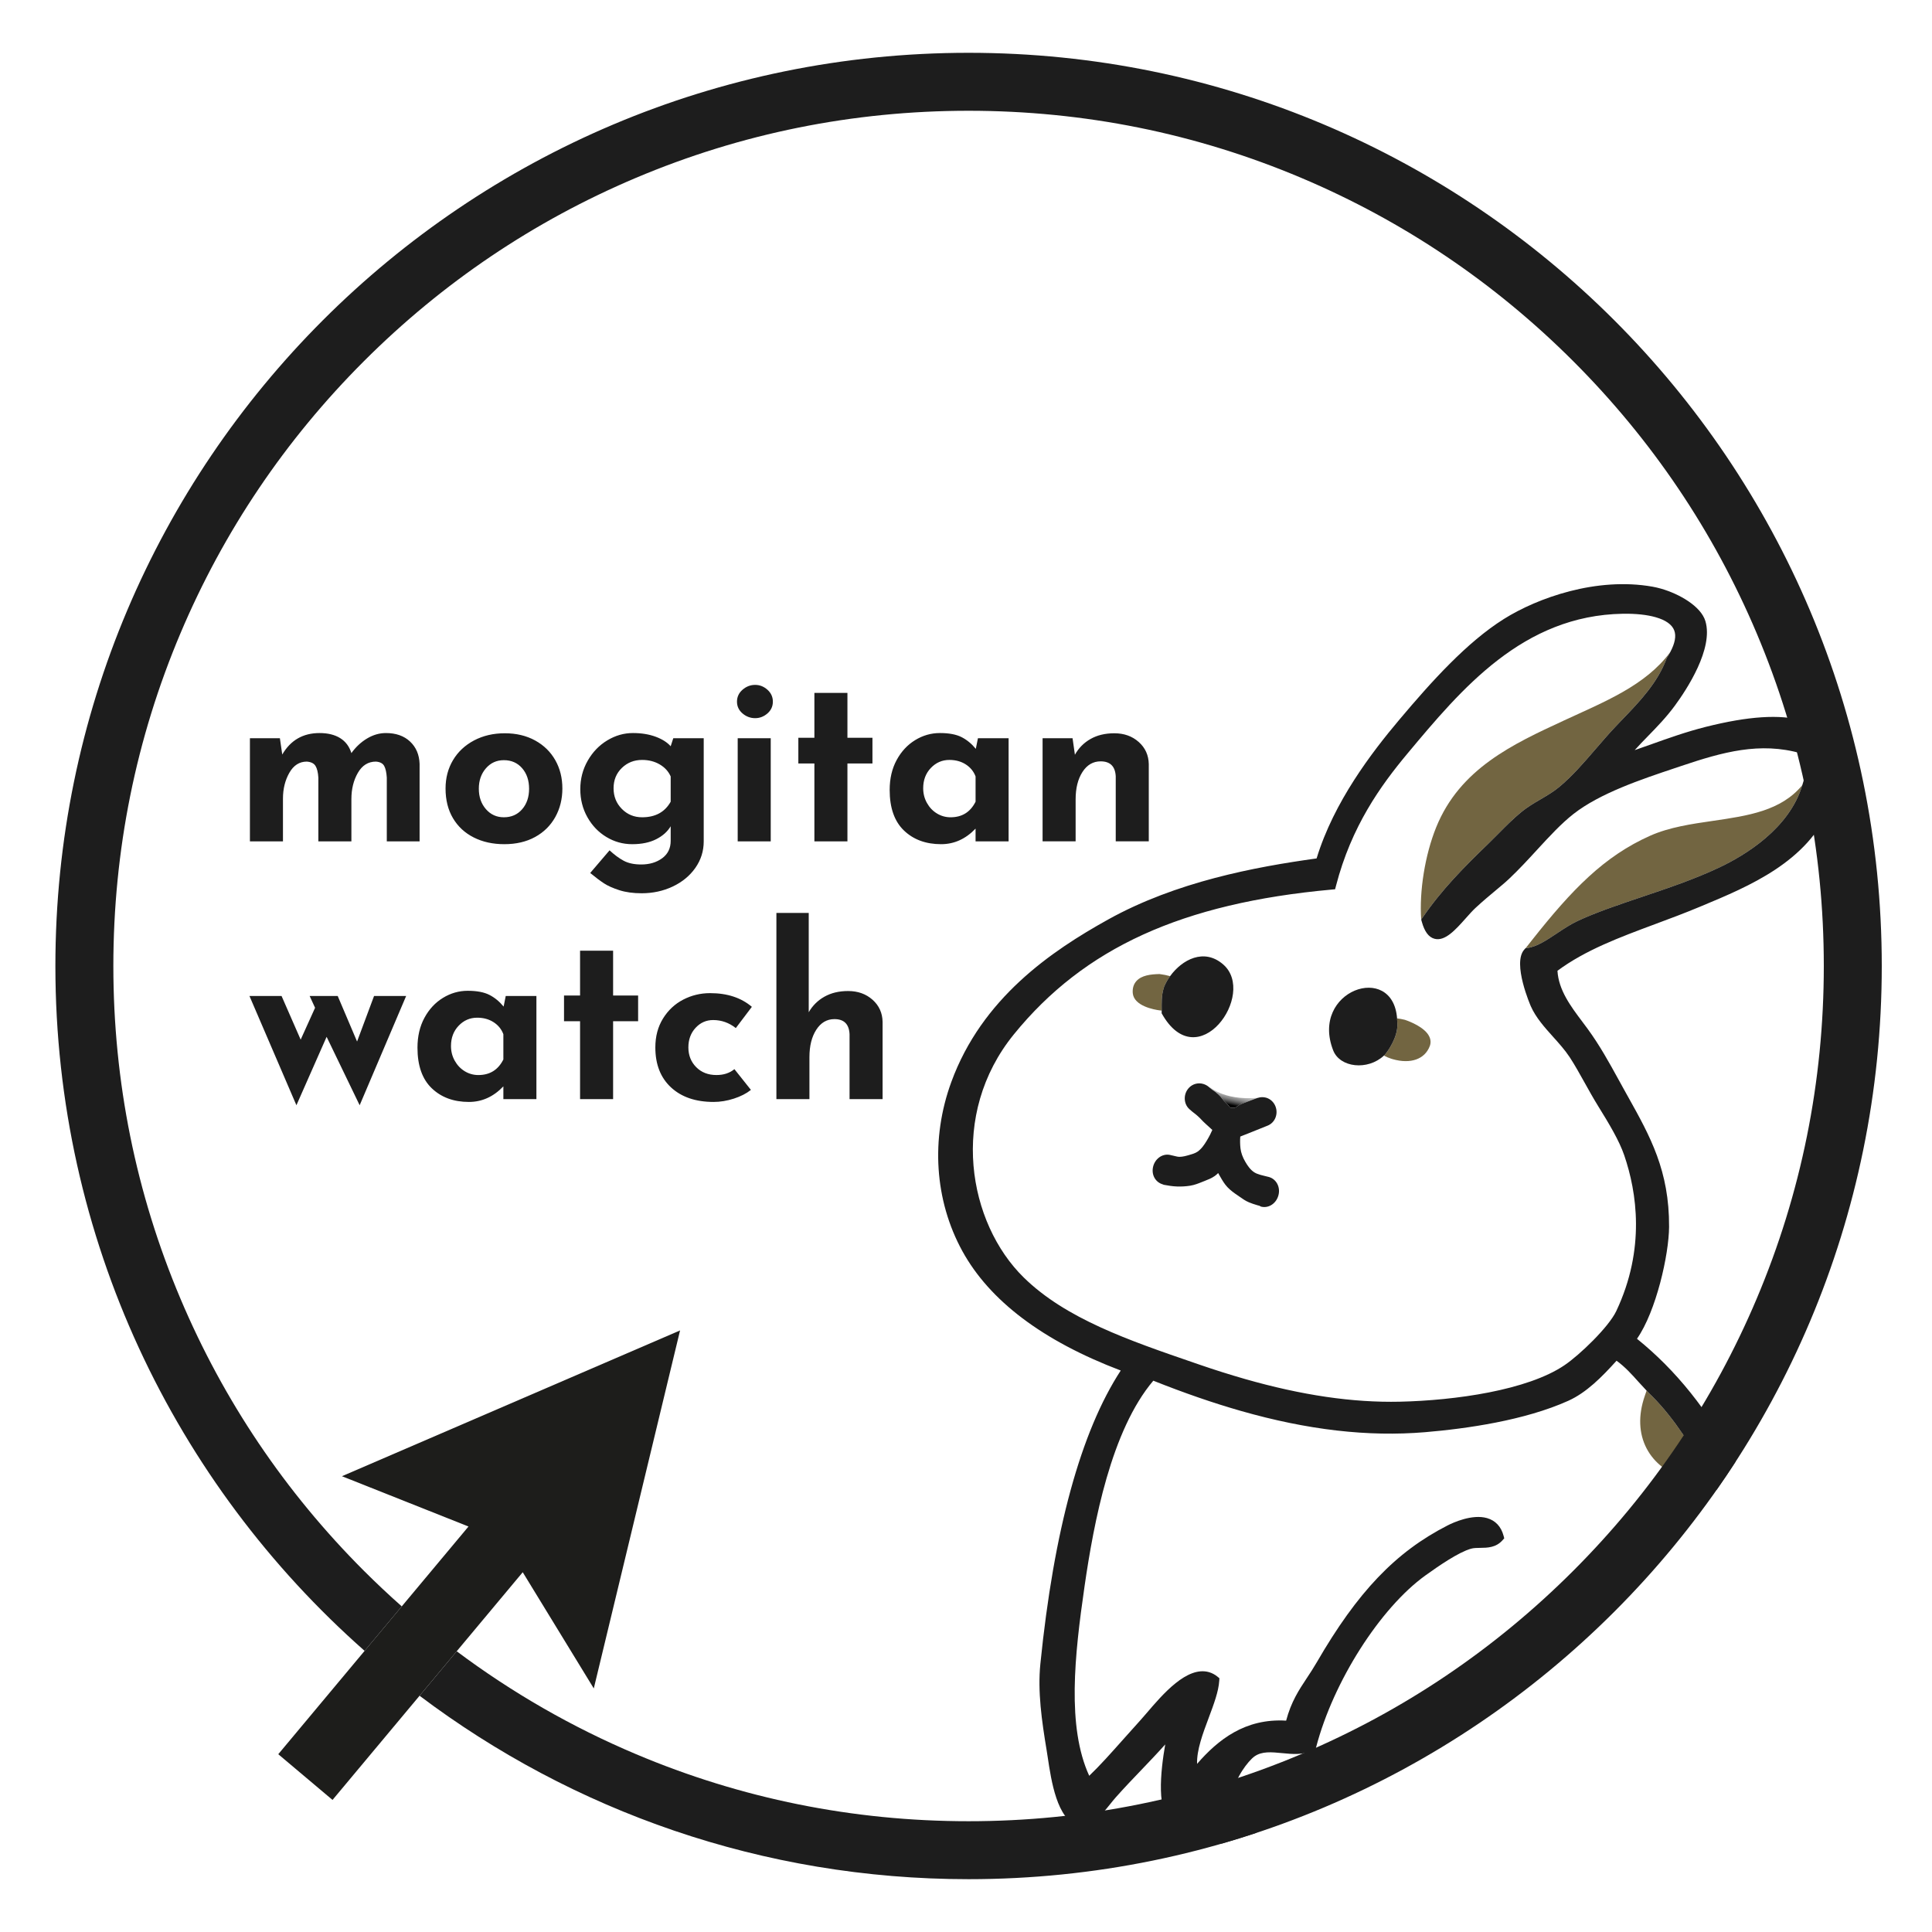 <?xml version="1.0" encoding="utf-8"?>
<!-- Generator: Adobe Illustrator 16.0.0, SVG Export Plug-In . SVG Version: 6.00 Build 0)  -->
<!DOCTYPE svg PUBLIC "-//W3C//DTD SVG 1.1//EN" "http://www.w3.org/Graphics/SVG/1.1/DTD/svg11.dtd">
<svg version="1.1" id="レイヤー_1" xmlns="http://www.w3.org/2000/svg" xmlns:xlink="http://www.w3.org/1999/xlink" x="0px"
	 y="0px" width="500px" height="500px" viewBox="0 0 500 500" enable-background="new 0 0 500 500" xml:space="preserve">
<rect x="0" fill="#FFFFFF" width="500" height="500"/>
<path fill="none" d="M310.857,468.282c-0.198,0.221-0.389,0.446-0.58,0.672c-1.365,1.61-3.064,3.612-6.021,2.767
	c-0.198-0.057-0.393-0.122-0.584-0.196c-4.591-1.815-3.296-13.331-2.104-20.069c-1.99,2.23-4.014,4.342-6.11,6.535
	c-2.18,2.271-4.433,4.626-6.718,7.198c-0.473,0.544-0.933,1.101-1.38,1.667c-2.287,2.839-4.879,6.059-7.444,5.793
	c-0.302-0.033-0.6-0.092-0.892-0.175c-5.446-1.557-6.959-11.617-7.858-17.632c-0.104-0.676-0.195-1.289-0.283-1.814
	c-1.273-7.707-2.355-15.22-1.635-22.392c3.487-34.594,10.484-60.128,20.804-75.942c-20.147-7.646-33.938-18.047-41-30.926
	c-7.177-13.098-8.223-29.026-2.863-43.705c7.933-21.729,25.874-33.913,40.622-42.103c17.572-9.758,37.947-13.586,53.93-15.796
	c4.479-14.688,14.313-27.472,21.378-35.863c8.429-10.012,17.542-20.103,27.07-26.091c8.702-5.47,24.002-10.944,38.493-8.373
	c0.72,0.127,1.469,0.303,2.226,0.52c4.715,1.348,10.313,4.551,11.456,8.402c2.12,7.118-4.805,17.639-7.88,21.831
	c-2.226,3.037-4.616,5.489-6.926,7.859c-1.211,1.239-2.383,2.442-3.492,3.686c1.457-0.5,2.91-1.013,4.359-1.536
	c4.219-1.508,9.001-3.217,14.035-4.485c11.026-2.771,19.241-3.301,25.112-1.623c2.939,0.841,5.242,2.256,6.848,4.208
	c3.51,4.264,2.589,12.346,0.249,18.049c-5.868,14.311-21.018,20.623-33.188,25.694l-0.735,0.306
	c-3.821,1.595-7.65,3.022-11.355,4.399c-9.286,3.455-18.069,6.726-25.318,12.089c0.298,5.013,3.413,9.162,6.435,13.183
	c0.466,0.623,0.933,1.242,1.385,1.86c3.117,4.266,5.507,8.607,8.038,13.207c0.429,0.777,0.859,1.562,1.296,2.352
	c0.366,0.654,0.726,1.305,1.083,1.945c5.758,10.304,10.728,19.207,10.651,33.714c-0.035,7.176-3.335,21.847-8.307,28.979
	c10.071,8.129,18.379,18.469,25.515,31.824C473.096,341.35,487,297.3,487,249.999c0-130.523-105.812-236.333-236.333-236.333
	c-130.523,0-236.333,105.81-236.333,236.333c0,130.522,105.81,236.333,236.333,236.333c22.722,0,44.691-3.215,65.487-9.2
	C313.757,474.735,311.895,471.842,310.857,468.282L310.857,468.282z"/>
<path fill="#FFFFFF" d="M441.188,383.473c-1.676-0.094-3.336-0.369-4.952-0.824c-4.567-1.306-8.153-4.07-10.092-7.785
	c-2.028-3.887-2.205-8.553-0.512-13.502l0.503-1.469c-0.7-0.734-1.39-1.479-2.067-2.235c-1.787-1.995-3.485-3.892-5.702-5.498
	c-3.891,4.307-7.816,8.261-12.481,10.362c-11.303,5.098-26.403,7.234-37.079,8.131c-14.795,1.236-30.399-0.565-47.71-5.516
	c-7.127-2.037-14.535-4.596-22.618-7.81c-10.894,12.856-15.371,36.478-17.8,53.25c-2.587,17.867-4.599,36.313,1.214,49
	c2.733-2.601,5.633-5.857,8.92-9.552c1.396-1.566,2.834-3.188,4.36-4.866c0.452-0.495,0.98-1.115,1.599-1.834
	c4.151-4.855,10.429-12.195,16.116-10.569c0.8,0.234,1.545,0.628,2.188,1.158l0.506,0.414l-0.037,0.653
	c-0.18,2.791-1.406,6.064-2.703,9.53c-1.557,4.146-3.153,8.405-3.034,11.978c5.41-6.229,12.423-11.821,23.046-11.182
	c1.303-4.896,3.28-7.886,5.367-11.036c0.829-1.252,1.687-2.549,2.537-4.018c10.607-18.311,20.424-28.582,33.873-35.464
	c1.421-0.726,6.354-3.007,10.221-1.901c2.169,0.621,3.646,2.201,4.275,4.573l0.174,0.66l-0.454,0.51
	c-1.703,1.915-3.941,1.94-5.74,1.959c-0.882,0.011-1.717,0.019-2.426,0.222c-3.211,0.916-8.257,4.381-11.771,6.906
	c-11.715,8.424-23.865,27.504-28.271,44.385l-0.146,0.553l-0.51,0.261c-2.646,1.341-5.48,1.062-8.224,0.788
	c-2.662-0.263-5.176-0.512-7.094,0.854c-1.67,1.19-5.015,5.629-5.473,9.306c-0.318,2.558,3.081,8.019,5.948,10.389
	c0.026,0.021,0.058,0.042,0.084,0.063c48.598-16.146,90.184-47.638,119.021-88.733c-0.34-0.681-0.708-1.347-1.102-1.997
	L441.188,383.473L441.188,383.473z"/>
<path fill="#FFFFFF" d="M262.393,267.684c-16.895,20.789-11.821,48.859,2.566,62.946c10.898,10.671,27.152,16.25,44.357,22.157
	l1.077,0.371c3.895,1.342,7.823,2.582,11.782,3.722c14.776,4.226,27.891,6.147,40.09,5.88c14.328-0.316,33.047-2.958,42.615-9.436
	c3.924-2.649,11.453-9.87,13.418-14.035c7.592-16.076,5.306-30.792,2.051-40.307c-1.302-3.799-3.932-8.183-6.745-12.719
	c-1.236-1.998-2.396-4.078-3.515-6.09c-1.315-2.363-2.561-4.598-3.854-6.572c-1.217-1.851-2.783-3.594-4.3-5.279
	c-2.188-2.432-4.449-4.948-5.748-7.881c-0.048-0.109-4.896-11.173-1.698-14.696l0.313-0.347l0.02-0.002l1.647-2.086
	c10.345-13.091,18.663-21.708,30.575-27.019c4.959-2.213,10.71-3.05,16.274-3.856c9.041-1.316,17.646-2.584,23.111-9.246
	c0.094-0.313,0.205-0.618,0.285-0.938l0.012-0.04l0.012-0.04c0.949-2.948,0.438-5.021-0.381-7.125
	c-0.079-0.025-0.156-0.047-0.231-0.069c-10.665-3.05-20.35-0.331-31.002,3.252l-1.768,0.594c-8.594,2.877-19.289,6.459-26.14,11.826
	c-3.189,2.5-6.228,5.8-9.439,9.293c-2.283,2.484-4.644,5.052-7.174,7.443c-1.023,0.968-2.188,1.938-3.533,3.059
	c-1.561,1.299-3.327,2.77-5.264,4.569c-0.756,0.704-1.59,1.647-2.479,2.643c-2.652,2.981-5.397,6.065-8.138,5.282
	c-1.476-0.423-2.533-1.857-3.23-4.387l-0.157-0.569c-0.521-7.292,0.967-16.689,3.873-23.873
	c6.147-15.188,19.827-21.517,33.051-27.637c10.494-4.857,21.135-9.048,27.533-17.715c1.218-2.274,1.573-4.154,1.032-5.593
	c-0.574-1.525-2.194-2.68-4.818-3.43c-2.241-0.641-5.16-0.95-8.448-0.897c-25.911,0.423-41.786,19.426-55.792,36.195
	c-6.901,8.264-14.495,18.793-18.489,34.242l-0.225,0.865l-0.892,0.082C305.953,233.742,280.592,245.294,262.393,267.684
	L262.393,267.684z M361.564,263.557c0.614,0.075,1.271,0.189,1.988,0.367l0.053,0.014l0.052,0.02
	c1.179,0.398,5.107,1.896,6.243,4.309c0.383,0.812,0.427,1.662,0.122,2.467c-1.29,3.406-4.966,4.701-9.597,3.377
	c-0.144-0.041-0.284-0.086-0.427-0.131c-0.638-0.203-1.254-0.468-1.841-0.789c-4.209,3.927-11.387,3.119-13.128-1.34
	C338.979,256.357,360.455,248.821,361.564,263.557L361.564,263.557z M327.657,284.072c1.108,0.316,1.992,1.139,2.43,2.252
	c0.777,2.004-0.144,4.242-2.058,4.99c-0.925,0.359-1.383,0.551-1.84,0.74c-0.474,0.196-0.944,0.391-1.896,0.762
	c-1.381,0.539-1.737,0.684-2.577,1.021l-0.74,0.296c-0.063,0.765-0.083,1.853,0.054,3.06c0.125,1.094,0.554,2.289,1.236,3.455
	c0.612,1.045,1.323,2.103,2.364,2.758c0.391,0.244,0.878,0.445,1.588,0.647c0.409,0.117,0.846,0.222,1.302,0.332
	c0.258,0.06,0.517,0.125,0.779,0.19l0.105,0.027c1.905,0.545,2.99,2.598,2.463,4.672c-0.533,2.117-2.462,3.442-4.388,3.022
	l-0.076-0.021c-0.154-0.044-0.3-0.117-0.428-0.215c-0.191-0.051-0.382-0.102-0.572-0.155c-0.753-0.21-1.492-0.466-2.214-0.765
	c-0.879-0.371-1.621-0.896-2.279-1.361c-0.198-0.143-0.4-0.282-0.604-0.418c-0.901-0.604-1.844-1.28-2.653-2.137
	c-0.771-0.814-1.305-1.735-1.818-2.625l-0.111-0.19c-0.159-0.275-0.316-0.552-0.47-0.83c-0.271,0.278-0.566,0.532-0.88,0.76
	c-0.842,0.591-1.742,0.94-2.613,1.28c-0.17,0.064-0.339,0.133-0.505,0.199l-0.146,0.059c-0.976,0.395-1.981,0.797-3.124,0.979
	c-1.053,0.17-2.192,0.236-3.396,0.199c-1.121-0.037-2.259-0.223-3.316-0.421l-0.061-0.009l-0.063-0.018
	c-0.093-0.027-0.183-0.064-0.267-0.111c-1.825-0.544-2.881-2.359-2.514-4.338c0.402-2.182,2.352-3.65,4.339-3.285
	c0.384,0.072,0.737,0.162,1.081,0.249c0.559,0.142,1.04,0.261,1.46,0.26c0.812-0.009,1.587-0.212,2.442-0.458
	c0.846-0.242,1.645-0.472,2.24-0.891c1.012-0.71,1.729-1.771,2.356-2.811c0.685-1.135,1.177-2.121,1.453-2.8
	c-0.342-0.329-0.691-0.649-1.048-0.964l-0.656-0.593c-0.568-0.515-0.836-0.802-1.094-1.076c-0.229-0.246-0.445-0.481-0.933-0.923
	c-0.487-0.438-0.74-0.629-1.013-0.834c-0.298-0.229-0.609-0.467-1.178-0.979c-0.763-0.688-1.192-1.654-1.212-2.722
	c-0.018-1.012,0.348-1.993,1.022-2.748c0.939-1.05,2.398-1.467,3.752-1.071c0.579,0.168,1.112,0.465,1.561,0.869
	c0.327,0.297,0.544,0.465,0.742,0.605l-0.897-0.982c0,0,3.448,3.855,12.742,3.104C326.24,283.898,326.966,283.874,327.657,284.072
	L327.657,284.072z M294.109,253.888c1.347-1.491,3.723-1.745,5.867-1.802l0.099-0.002l0.101,0.014c1,0.131,1.87,0.313,2.651,0.527
	c3.087-4.268,8.782-7.353,13.751-3.015c8.772,7.66-6.639,29.386-15.944,12.625c0.009-0.234,0.011-0.467,0.013-0.696
	c-0.14-0.009-0.279-0.021-0.419-0.037c-1.58-0.203-6.762-1.14-7.07-4.483C293.056,255.747,293.379,254.697,294.109,253.888z"/>
<path fill="#726541" d="M426.145,374.863c1.938,3.714,5.523,6.479,10.092,7.785c1.557,0.444,3.223,0.722,4.952,0.822l1.958,0.114
	c-0.399-0.661-0.816-1.313-1.25-1.953l-0.026-0.039l-0.022-0.043c-3.904-6.862-8.213-14.071-14.211-20.146
	c-0.514-0.49-1.014-0.995-1.5-1.514l-0.503,1.469C423.939,366.311,424.115,370.977,426.145,374.863z M443.322,212.435
	c-5.564,0.807-11.315,1.644-16.274,3.856c-11.912,5.311-20.23,13.927-30.575,27.019l-1.647,2.086l0.444-0.057
	c2.453-0.318,5.01-2.018,7.709-3.818c1.753-1.166,3.563-2.368,5.425-3.229c4.877-2.255,10.53-4.157,16.519-6.17
	c6.704-2.258,13.636-4.591,20.021-7.609c6.678-3.159,18.151-10.079,21.492-21.322C460.967,209.85,452.363,211.119,443.322,212.435z
	 M404.73,186.473c-13.224,6.12-26.902,12.449-33.051,27.637c-2.906,7.184-4.396,16.58-3.873,23.873l0.335-0.486
	c5.046-7.354,10.705-13.03,17.045-19.164c0.901-0.874,1.788-1.77,2.646-2.634c1.878-1.896,3.822-3.858,5.931-5.582
	c1.556-1.275,3.275-2.281,4.938-3.256c1.721-1.008,3.348-1.962,4.83-3.196c3.388-2.818,6.331-6.238,9.451-9.858
	c1.623-1.885,3.303-3.837,5.046-5.687c0.646-0.685,1.308-1.372,1.974-2.066c4.402-4.588,8.958-9.335,11.324-15.662l0.051-0.128
	l0.072-0.113c0.311-0.482,0.572-0.943,0.813-1.394C425.865,177.425,415.225,181.616,404.73,186.473L404.73,186.473z"/>
<path fill="#FFFFFF" d="M312.795,281.012l0.896,0.982c0.087,0.063,0.172,0.121,0.258,0.18c0.32,0.219,0.682,0.459,1.283,1.006
	c0.627,0.565,0.899,0.928,1.143,1.25c0.206,0.275,0.371,0.49,0.817,0.896c0.449,0.407,0.717,0.759,0.912,1.016
	c0.077,0.103,0.182,0.24,0.217,0.267c0,0,0.019,0.012,0.068,0.026c0.061,0.017,0.167,0.037,0.35,0.058
	c0.767,0.074,0.877,0.002,1.36-0.313c0.354-0.229,0.833-0.54,1.596-0.838c0.9-0.351,1.355-0.517,1.811-0.681
	c0.438-0.159,0.879-0.317,1.749-0.658c0.093-0.036,0.188-0.057,0.281-0.086C316.242,284.867,312.795,281.012,312.795,281.012
	L312.795,281.012z"/>
<linearGradient id="SVGID_1_" gradientUnits="userSpaceOnUse" x1="386.207" y1="58.869" x2="386.207" y2="47.098" gradientTransform="matrix(0.977 0.214 0.214 -0.977 -68.92 249.351)">
	<stop  offset="0" style="stop-color:#FFFFFF"/>
	<stop  offset="0.373" style="stop-color:#FDFDFD"/>
	<stop  offset="0.507" style="stop-color:#F6F6F6"/>
	<stop  offset="0.603" style="stop-color:#EBEBEB"/>
	<stop  offset="0.68" style="stop-color:#DADADA"/>
	<stop  offset="0.746" style="stop-color:#C4C4C4"/>
	<stop  offset="0.805" style="stop-color:#A8A8A8"/>
	<stop  offset="0.858" style="stop-color:#888888"/>
	<stop  offset="0.907" style="stop-color:#626262"/>
	<stop  offset="0.952" style="stop-color:#373737"/>
	<stop  offset="0.993" style="stop-color:#090909"/>
	<stop  offset="1" style="stop-color:#000000"/>
</linearGradient>
<path fill="url(#SVGID_1_)" d="M312.795,281.012l0.896,0.982c0.087,0.063,0.172,0.121,0.258,0.18
	c0.32,0.219,0.682,0.459,1.283,1.006c0.627,0.565,0.899,0.928,1.143,1.25c0.206,0.275,0.371,0.49,0.817,0.896
	c0.449,0.407,0.717,0.759,0.912,1.016c0.077,0.103,0.182,0.24,0.217,0.267c0,0,0.019,0.012,0.068,0.026
	c0.061,0.017,0.167,0.037,0.35,0.058c0.767,0.074,0.877,0.002,1.36-0.313c0.354-0.229,0.833-0.54,1.596-0.838
	c0.9-0.351,1.355-0.517,1.811-0.681c0.438-0.159,0.879-0.317,1.749-0.658c0.093-0.036,0.188-0.057,0.281-0.086
	C316.242,284.867,312.795,281.012,312.795,281.012L312.795,281.012z"/>
<path fill="#1D1D1D" d="M323.506,284.859c-0.454,0.164-0.909,0.33-1.811,0.68c-0.763,0.298-1.241,0.609-1.596,0.838
	c-0.483,0.314-0.595,0.387-1.36,0.313c-0.117-0.01-0.234-0.029-0.35-0.057c-0.023-0.006-0.046-0.016-0.068-0.025
	c-0.078-0.084-0.151-0.174-0.217-0.268c-0.27-0.367-0.575-0.708-0.912-1.016c-0.306-0.267-0.58-0.566-0.817-0.895
	c-0.334-0.459-0.717-0.878-1.143-1.252c-0.603-0.546-0.963-0.787-1.283-1.005c-0.086-0.059-0.171-0.116-0.258-0.18
	c-0.26-0.187-0.507-0.388-0.742-0.604c-0.447-0.404-0.981-0.703-1.561-0.871c-1.353-0.395-2.812,0.023-3.752,1.072
	c-0.675,0.755-1.04,1.736-1.022,2.748c0.02,1.066,0.449,2.032,1.212,2.723c0.567,0.512,0.881,0.75,1.179,0.978
	c0.271,0.205,0.523,0.396,1.012,0.834c0.487,0.44,0.703,0.677,0.933,0.923c0.259,0.275,0.524,0.563,1.095,1.076l0.655,0.593
	c0.387,0.343,0.586,0.524,1.049,0.964c-0.277,0.68-0.771,1.665-1.453,2.801c-0.628,1.037-1.347,2.1-2.357,2.81
	c-0.597,0.419-1.395,0.647-2.24,0.891c-0.855,0.246-1.632,0.449-2.442,0.458c-0.419,0.001-0.901-0.117-1.459-0.26
	c-0.345-0.087-0.698-0.178-1.082-0.249c-1.987-0.365-3.937,1.104-4.338,3.285c-0.368,1.979,0.688,3.794,2.513,4.338
	c0.086,0.047,0.174,0.084,0.267,0.11l0.063,0.019l0.061,0.009c1.06,0.198,2.195,0.385,3.316,0.42
	c1.136,0.043,2.272-0.023,3.396-0.197c1.143-0.183,2.148-0.586,3.124-0.979l0.146-0.06c0.166-0.065,0.335-0.133,0.505-0.198
	c0.871-0.34,1.771-0.69,2.613-1.28c0.314-0.228,0.608-0.481,0.88-0.76c0.151,0.277,0.311,0.555,0.47,0.83l0.111,0.189
	c0.515,0.891,1.049,1.812,1.818,2.627c0.811,0.854,1.752,1.53,2.653,2.135c0.2,0.134,0.402,0.275,0.604,0.419
	c0.657,0.465,1.399,0.989,2.278,1.36c0.65,0.274,1.376,0.524,2.214,0.766c0.191,0.055,0.387,0.105,0.572,0.154
	c0.154,0.119,0.313,0.184,0.428,0.217l0.076,0.02c1.926,0.42,3.854-0.906,4.389-3.023c0.526-2.073-0.559-4.125-2.464-4.67
	l-0.105-0.028c-0.263-0.065-0.521-0.132-0.779-0.19c-0.456-0.109-0.893-0.215-1.302-0.332c-0.71-0.201-1.197-0.402-1.588-0.648
	c-1.041-0.654-1.752-1.713-2.364-2.758c-0.684-1.166-1.111-2.36-1.236-3.455c-0.114-1.016-0.132-2.039-0.054-3.059l0.74-0.296
	c0.84-0.339,1.197-0.483,2.577-1.021c0.635-0.246,1.267-0.501,1.896-0.764c0.457-0.188,0.915-0.38,1.84-0.738
	c1.914-0.75,2.835-2.987,2.058-4.991c-0.438-1.113-1.32-1.937-2.43-2.253c-0.695-0.192-1.433-0.178-2.12,0.043
	c-0.096,0.029-0.189,0.05-0.282,0.086C324.385,284.541,323.944,284.699,323.506,284.859L323.506,284.859z"/>
<path fill="#726541" d="M361.643,265.411c-0.064,3.228-2.426,6.616-3.284,7.603c-0.063,0.063-0.135,0.113-0.199,0.174
	c0.576,0.316,1.193,0.584,1.841,0.789c0.143,0.045,0.283,0.09,0.427,0.133c4.631,1.324,8.307,0.027,9.597-3.379
	c0.305-0.804,0.261-1.654-0.122-2.465c-1.136-2.412-5.064-3.91-6.243-4.31l-0.052-0.021l-0.053-0.013
	c-0.655-0.163-1.318-0.285-1.988-0.366c0.028,0.367,0.054,0.737,0.056,1.133C361.642,264.932,361.647,265.171,361.643,265.411
	L361.643,265.411z M300.227,261.501c0.131,0.019,0.275,0.026,0.419,0.037c0.013-1.948-0.152-3.798,0.627-6.168
	c0.386-0.931,0.915-1.862,1.555-2.745c-0.87-0.237-1.757-0.414-2.651-0.527l-0.101-0.014l-0.099,0.002
	c-2.146,0.057-4.521,0.311-5.867,1.803c-0.729,0.811-1.054,1.858-0.953,3.129C293.465,260.361,298.646,261.298,300.227,261.501z"/>
<path fill="#1D1D1D" d="M358.158,273.188c0.064-0.061,0.137-0.11,0.199-0.174c0.858-0.986,3.22-4.375,3.284-7.603
	c0.005-0.24-0.001-0.479-0.022-0.722c-0.004-0.378-0.022-0.756-0.056-1.133c-1.108-14.736-22.585-7.199-16.533,8.291
	C346.772,276.307,353.949,277.113,358.158,273.188z M300.646,261.538c-0.002,0.229-0.004,0.462-0.013,0.696
	c9.307,16.762,24.718-4.965,15.944-12.625c-4.969-4.338-10.664-1.253-13.751,3.015c-0.622,0.852-1.145,1.773-1.555,2.745
	C300.492,257.74,300.657,259.59,300.646,261.538L300.646,261.538z"/>
<path fill="#1D1D1D" d="M423.649,346.475c4.972-7.133,8.271-21.804,8.306-28.979c0.076-14.507-4.894-23.41-10.65-33.714
	c-0.357-0.643-0.717-1.291-1.083-1.945l-1.296-2.352c-2.531-4.6-4.921-8.941-8.038-13.207c-0.452-0.618-0.919-1.237-1.385-1.86
	c-3.021-4.021-6.137-8.17-6.435-13.183c7.249-5.363,16.032-8.634,25.318-12.089c3.705-1.377,7.534-2.804,11.355-4.399l0.735-0.306
	c12.172-5.071,27.32-11.383,33.188-25.694c2.341-5.704,3.262-13.785-0.249-18.049c-1.604-1.952-3.906-3.367-6.847-4.208
	c-5.871-1.679-14.086-1.149-25.113,1.623c-5.033,1.268-9.815,2.977-14.034,4.485c-1.449,0.524-2.902,1.036-4.359,1.536
	c1.109-1.243,2.281-2.446,3.492-3.686c2.31-2.371,4.7-4.823,6.926-7.859c3.075-4.191,10-14.713,7.88-21.831
	c-1.145-3.851-6.741-7.054-11.456-8.402c-0.732-0.211-1.476-0.385-2.226-0.52c-14.491-2.571-29.791,2.902-38.493,8.373
	c-9.528,5.988-18.644,16.079-27.07,26.091c-7.063,8.391-16.899,21.176-21.378,35.863c-15.981,2.209-36.356,6.038-53.93,15.796
	c-14.748,8.19-32.688,20.375-40.622,42.103c-5.36,14.678-4.313,30.607,2.863,43.705c7.063,12.879,20.853,23.278,41,30.926
	c-10.318,15.814-17.315,41.35-20.804,75.942c-0.722,7.172,0.36,14.685,1.635,22.392c0.088,0.525,0.18,1.14,0.283,1.814
	c0.899,6.014,2.411,16.075,7.858,17.632c0.288,0.082,0.591,0.143,0.892,0.175c2.565,0.266,5.157-2.954,7.444-5.794
	c0.504-0.628,0.983-1.222,1.38-1.667c2.285-2.571,4.538-4.926,6.718-7.197c2.098-2.193,4.12-4.305,6.11-6.535
	c-1.191,6.738-2.485,18.254,2.104,20.069c0.196,0.075,0.393,0.143,0.584,0.196c2.956,0.847,4.655-1.156,6.021-2.767
	c0.191-0.226,0.382-0.451,0.58-0.672c1.037,3.56,2.899,6.453,5.297,8.85c3.043-0.877,6.067-1.815,9.072-2.814
	c-0.026-0.021-0.059-0.042-0.084-0.063c-2.867-2.37-6.268-7.831-5.948-10.389c0.458-3.678,3.803-8.114,5.473-9.306
	c1.918-1.365,4.432-1.116,7.094-0.854c2.741,0.271,5.575,0.553,8.224-0.788l0.51-0.261l0.146-0.554
	c4.403-16.88,16.556-35.961,28.271-44.384c3.514-2.526,8.56-5.989,11.771-6.907c0.709-0.203,1.544-0.211,2.426-0.221
	c1.799-0.02,4.037-0.044,5.74-1.959l0.454-0.51l-0.174-0.66c-0.629-2.372-2.106-3.952-4.275-4.572
	c-3.867-1.105-8.8,1.176-10.222,1.9c-13.448,6.882-23.265,17.154-33.873,35.464c-0.851,1.469-1.707,2.766-2.536,4.017
	c-2.087,3.151-4.064,6.141-5.367,11.037c-10.623-0.641-17.636,4.952-23.046,11.182c-0.119-3.571,1.479-7.83,3.034-11.978
	c1.297-3.466,2.523-6.74,2.702-9.531l0.038-0.652l-0.506-0.414c-0.644-0.53-1.389-0.924-2.188-1.158
	c-5.688-1.626-11.966,5.714-16.116,10.569c-0.617,0.719-1.146,1.339-1.599,1.834c-1.526,1.679-2.966,3.3-4.36,4.866
	c-3.287,3.693-6.187,6.951-8.92,9.552c-5.813-12.688-3.801-31.133-1.214-49c2.429-16.772,6.906-40.395,17.8-53.25
	c8.083,3.214,15.491,5.771,22.618,7.81c17.311,4.949,32.915,6.753,47.71,5.517c10.676-0.896,25.776-3.034,37.079-8.131
	c4.665-2.104,8.592-6.058,12.481-10.363c2.217,1.607,3.915,3.503,5.702,5.498c0.678,0.756,1.366,1.501,2.067,2.236
	c0.485,0.51,0.976,1.02,1.5,1.512c5.998,6.074,10.307,13.283,14.211,20.146l0.022,0.043l0.026,0.039
	c0.414,0.613,0.837,1.268,1.25,1.953c0.383,0.635,0.754,1.3,1.102,1.997c1.684-2.397,3.322-4.825,4.915-7.284
	C442.028,364.943,433.721,354.604,423.649,346.475L423.649,346.475z M345.523,230.14l0.225-0.865
	c3.994-15.448,11.589-25.978,18.489-34.242c14.006-16.769,29.881-35.772,55.792-36.195c3.288-0.052,6.207,0.257,8.448,0.897
	c2.624,0.75,4.244,1.905,4.819,3.43c0.541,1.439,0.185,3.318-1.033,5.593c-0.241,0.451-0.504,0.912-0.813,1.394l-0.072,0.113
	l-0.051,0.128c-2.366,6.326-6.922,11.074-11.324,15.662c-0.666,0.694-1.326,1.382-1.974,2.066c-1.743,1.85-3.423,3.801-5.046,5.687
	c-3.12,3.621-6.063,7.041-9.451,9.858c-1.482,1.233-3.109,2.188-4.83,3.196c-1.662,0.975-3.384,1.981-4.938,3.256
	c-2.107,1.724-4.053,3.686-5.931,5.582c-0.857,0.864-1.744,1.76-2.646,2.634c-6.34,6.133-11.999,11.809-17.045,19.164l-0.335,0.486
	l0.157,0.569c0.697,2.53,1.756,3.964,3.23,4.387c2.739,0.783,5.484-2.301,8.139-5.282c0.888-0.996,1.722-1.939,2.478-2.643
	c1.938-1.799,3.703-3.27,5.264-4.569c1.348-1.122,2.511-2.091,3.533-3.059c2.53-2.391,4.892-4.958,7.174-7.443
	c3.213-3.493,6.25-6.793,9.439-9.293c6.851-5.367,17.546-8.949,26.14-11.826l1.769-0.594c10.651-3.583,20.336-6.302,31.001-3.252
	c0.076,0.021,0.152,0.044,0.231,0.069c0.818,2.104,1.33,4.177,0.381,7.125l-0.012,0.04l-0.012,0.04
	c-0.08,0.32-0.191,0.625-0.285,0.938c-3.341,11.244-14.813,18.164-21.492,21.322c-6.386,3.018-13.316,5.352-20.021,7.609
	c-5.987,2.013-11.642,3.916-16.519,6.17c-1.861,0.861-3.672,2.064-5.425,3.229c-2.699,1.801-5.256,3.5-7.709,3.818l-0.444,0.057
	l-0.02,0.002l-0.313,0.347c-3.197,3.523,1.65,14.587,1.698,14.696c1.299,2.933,3.563,5.449,5.748,7.881
	c1.518,1.687,3.083,3.43,4.3,5.279c1.294,1.976,2.538,4.209,3.854,6.572c1.119,2.012,2.278,4.092,3.515,6.09
	c2.813,4.536,5.443,8.92,6.745,12.719c3.255,9.515,5.541,24.229-2.051,40.307c-1.965,4.165-9.494,11.386-13.418,14.035
	c-9.568,6.478-28.287,9.119-42.615,9.436c-12.199,0.268-25.313-1.654-40.09-5.88c-3.959-1.139-7.888-2.38-11.782-3.722l-1.077-0.371
	c-17.204-5.907-33.459-11.486-44.357-22.157c-14.388-14.087-19.461-42.157-2.566-62.946c18.199-22.39,43.563-33.94,82.239-37.46
	L345.523,230.14L345.523,230.14z"/>
<g>
	<path fill="#1D1D1D" d="M106.119,191.907c1.566,1.466,2.391,3.4,2.473,5.802v20.032h-8.489v-16.489
		c-0.082-1.344-0.306-2.352-0.672-3.023c-0.366-0.672-1.079-1.048-2.138-1.13c-1.995,0-3.552,0.967-4.672,2.901
		s-1.68,4.204-1.68,6.81v10.932h-8.55v-16.489c-0.082-1.344-0.326-2.352-0.732-3.023c-0.407-0.672-1.16-1.048-2.261-1.13
		c-1.914,0-3.42,0.967-4.519,2.901c-1.1,1.934-1.649,4.163-1.649,6.687v11.054h-8.55v-26.688h7.756l0.611,4.214
		c2.157-3.704,5.374-5.557,9.648-5.557c2.158,0,3.939,0.438,5.345,1.313c1.403,0.876,2.371,2.168,2.9,3.878
		c1.14-1.588,2.493-2.85,4.062-3.787c1.566-0.936,3.186-1.404,4.854-1.404C102.464,189.708,104.551,190.441,106.119,191.907z
		 M117.233,196.731c1.282-2.157,3.095-3.857,5.436-5.1c2.341-1.241,4.998-1.862,7.97-1.862c2.971,0,5.588,0.621,7.848,1.862
		c2.261,1.243,4,2.942,5.223,5.1c1.221,2.159,1.832,4.602,1.832,7.329c0,2.729-0.611,5.191-1.832,7.39
		c-1.223,2.199-2.962,3.919-5.223,5.161c-2.26,1.242-4.917,1.863-7.97,1.863c-2.972,0-5.608-0.58-7.909-1.741
		c-2.301-1.16-4.092-2.819-5.374-4.977c-1.282-2.158-1.924-4.723-1.924-7.695C115.31,201.333,115.951,198.89,117.233,196.731
		L117.233,196.731z M125.753,209.404c1.221,1.405,2.768,2.107,4.641,2.107c1.955,0,3.532-0.692,4.733-2.076
		c1.2-1.384,1.801-3.155,1.801-5.313c0-2.157-0.601-3.929-1.801-5.313c-1.202-1.384-2.779-2.077-4.733-2.077
		c-1.873,0-3.42,0.703-4.641,2.107c-1.222,1.405-1.833,3.167-1.833,5.283C123.92,206.239,124.531,208,125.753,209.404z
		 M182.122,191.052v26.688c0,2.524-0.724,4.814-2.168,6.871c-1.446,2.055-3.4,3.664-5.863,4.825c-2.464,1.16-5.141,1.74-8.031,1.74
		c-2.198,0-4.122-0.265-5.771-0.793c-1.649-0.53-2.974-1.121-3.971-1.771c-0.998-0.651-2.188-1.548-3.572-2.687l5.008-5.863
		c1.222,1.139,2.433,2.035,3.634,2.687c1.201,0.651,2.718,0.977,4.55,0.977c2.158,0,3.971-0.54,5.437-1.618
		c1.466-1.079,2.198-2.576,2.198-4.489v-3.787c-0.814,1.385-2.066,2.504-3.756,3.359s-3.756,1.283-6.198,1.283
		c-2.403,0-4.633-0.621-6.688-1.863c-2.057-1.241-3.695-2.952-4.917-5.13c-1.221-2.178-1.832-4.59-1.832-7.237
		c0-2.687,0.642-5.15,1.924-7.39c1.282-2.238,2.972-3.99,5.069-5.252c2.097-1.262,4.306-1.893,6.626-1.893
		c2.198,0,4.153,0.315,5.863,0.946c1.71,0.632,3.012,1.457,3.909,2.474l0.671-2.077H182.122L182.122,191.052z M173.572,207.48
		v-6.535c-0.57-1.302-1.518-2.34-2.84-3.114c-1.323-0.773-2.84-1.161-4.55-1.161c-2.076,0-3.827,0.693-5.252,2.077
		c-1.426,1.384-2.138,3.136-2.138,5.252c0,2.118,0.712,3.899,2.138,5.344c1.425,1.446,3.176,2.168,5.252,2.168
		C169.603,211.511,172.065,210.167,173.572,207.48z M192.168,178.501c0.957-0.834,2.046-1.252,3.268-1.252
		c1.181,0,2.239,0.418,3.176,1.252c0.937,0.835,1.405,1.863,1.405,3.084c0,1.221-0.469,2.239-1.405,3.053
		c-0.937,0.815-1.995,1.222-3.176,1.222c-1.222,0-2.311-0.407-3.268-1.222c-0.957-0.814-1.436-1.832-1.436-3.053
		C190.733,180.364,191.211,179.336,192.168,178.501z M199.466,191.052v26.688h-8.55v-26.688H199.466z M219.314,179.326v11.604h6.475
		v6.657h-6.475v20.154h-8.55v-20.154h-4.153v-6.657h4.153v-11.604H219.314z M261.026,191.052v26.688h-8.55v-3.298
		c-2.564,2.687-5.538,4.031-8.917,4.031c-3.95,0-7.156-1.181-9.619-3.542c-2.464-2.361-3.694-5.863-3.694-10.504
		c0-2.932,0.6-5.506,1.802-7.726c1.2-2.219,2.799-3.939,4.794-5.161c1.994-1.222,4.132-1.832,6.413-1.832
		c2.36,0,4.233,0.357,5.619,1.068c1.384,0.713,2.604,1.721,3.664,3.023l0.55-2.749h7.938V191.052z M252.477,207.48v-6.535
		c-0.489-1.302-1.334-2.34-2.535-3.114c-1.2-0.773-2.615-1.161-4.244-1.161c-1.872,0-3.472,0.693-4.794,2.077
		c-1.322,1.384-1.984,3.136-1.984,5.252c0,1.385,0.326,2.657,0.978,3.817c0.651,1.161,1.517,2.067,2.596,2.718
		c1.057,0.646,2.272,0.984,3.512,0.977C248.974,211.511,251.133,210.167,252.477,207.48L252.477,207.48z M294.707,192.029
		c1.688,1.507,2.555,3.42,2.596,5.741v19.97h-8.551v-16.795c-0.122-2.605-1.426-3.908-3.908-3.908c-1.954,0-3.522,0.916-4.702,2.748
		c-1.182,1.832-1.771,4.194-1.771,7.084v10.871h-8.551v-26.688h7.757l0.609,4.275c0.944-1.717,2.352-3.135,4.063-4.092
		c1.729-0.977,3.775-1.465,6.138-1.465C290.91,189.77,293.017,190.523,294.707,192.029L294.707,192.029z M105.11,257.761
		L93.08,286.037l-8.551-17.711l-7.816,17.711L64.56,257.761h8.307l4.946,11.298l3.727-8.244l-1.405-3.053H87.4l5.009,11.786
		l4.396-11.786L105.11,257.761L105.11,257.761z M138.822,257.761v26.688h-8.55v-3.299c-2.564,2.688-5.538,4.031-8.917,4.031
		c-3.95,0-7.155-1.181-9.619-3.543c-2.464-2.359-3.694-5.861-3.694-10.504c0-2.932,0.6-5.507,1.802-7.726
		c1.2-2.22,2.799-3.939,4.794-5.161c1.994-1.223,4.132-1.832,6.413-1.832c2.361,0,4.234,0.357,5.619,1.068
		c1.383,0.713,2.604,1.721,3.664,3.022l0.55-2.748h7.938V257.761z M130.271,274.189v-6.535c-0.487-1.303-1.334-2.342-2.535-3.114
		c-1.2-0.772-2.615-1.161-4.243-1.161c-1.873,0-3.473,0.693-4.794,2.077c-1.323,1.384-1.985,3.136-1.985,5.252
		c0,1.385,0.326,2.655,0.978,3.817c0.651,1.16,1.517,2.065,2.596,2.718c1.057,0.646,2.273,0.983,3.512,0.977
		C126.77,278.22,128.928,276.876,130.271,274.189L130.271,274.189z M158.67,246.035v11.604h6.474v6.656h-6.474v20.154h-8.55v-20.154
		h-4.153v-6.656h4.153v-11.604H158.67z M189.908,284.327c-1.771,0.569-3.513,0.854-5.223,0.854c-4.641,0-8.315-1.252-11.022-3.757
		c-2.708-2.504-4.062-5.954-4.062-10.352c0-2.851,0.661-5.345,1.985-7.481c1.322-2.138,3.063-3.766,5.222-4.886
		c2.157-1.119,4.479-1.681,6.962-1.681c4.438,0,8.041,1.183,10.811,3.543l-4.153,5.496c-1.751-1.383-3.705-2.075-5.863-2.075
		c-1.792,0-3.308,0.672-4.55,2.015c-1.242,1.344-1.863,3.034-1.863,5.069c0,2.036,0.673,3.735,2.017,5.1
		c1.343,1.364,3.094,2.046,5.252,2.046c1.873,0,3.42-0.509,4.642-1.525l4.275,5.373
		C193.154,283.005,191.679,283.758,189.908,284.327L189.908,284.327z M225.817,258.736c1.689,1.508,2.556,3.422,2.597,5.742v19.971
		h-8.551v-16.795c-0.123-2.605-1.426-3.908-3.908-3.908c-1.955,0-3.522,0.916-4.703,2.748c-1.182,1.832-1.771,4.193-1.771,7.084
		v10.871h-8.55v-48.186h8.367v25.711c0.957-1.691,2.362-3.086,4.061-4.031c1.73-0.978,3.776-1.465,6.139-1.465
		C222.02,256.479,224.127,257.232,225.817,258.736z"/>
</g>
<g>
	<path fill="none" d="M88.493,382.043L176,344.316l-22.327,92.648l-18.39-30.074l-17.089,20.456
		c14.305,10.713,29.86,19.644,46.323,26.598c27.277,11.538,56.262,17.388,86.148,17.388c29.886,0,58.87-5.85,86.147-17.388
		c26.354-11.146,50.026-27.107,70.358-47.439c20.332-20.331,36.293-44.003,47.438-70.356C466.15,308.87,472,279.886,472,249.999
		c0-29.886-5.851-58.871-17.389-86.148c-11.146-26.354-27.106-50.026-47.438-70.358s-44.004-36.293-70.358-47.44
		c-27.277-11.537-56.262-17.387-86.147-17.387c-29.887,0-58.871,5.85-86.148,17.387C138.164,57.2,114.492,73.161,94.16,93.493
		s-36.293,44.003-47.44,70.358c-11.537,27.277-17.387,56.262-17.387,86.148c0,29.887,5.85,58.871,17.387,86.147
		c11.147,26.354,27.108,50.026,47.44,70.357c3.179,3.172,6.452,6.249,9.815,9.227l17.271-20.674L88.493,382.043z"/>
	<path fill="#1D1D1D" d="M250.667,13.666c-130.523,0-236.333,105.81-236.333,236.333c0,70.59,30.958,133.938,80.025,177.243
		l9.617-11.512c-3.363-2.978-6.637-6.055-9.815-9.227c-20.332-20.331-36.293-44.003-47.44-70.357
		c-11.537-27.276-17.387-56.262-17.387-86.147c0-29.886,5.85-58.871,17.387-86.148c11.147-26.354,27.108-50.026,47.44-70.358
		s44.003-36.293,70.357-47.44c27.277-11.537,56.262-17.387,86.148-17.387c29.886,0,58.87,5.85,86.147,17.387
		c26.354,11.147,50.026,27.108,70.358,47.44s36.293,44.003,47.438,70.358C466.15,191.128,472,220.113,472,249.999
		c0,29.887-5.851,58.871-17.389,86.147c-11.146,26.354-27.106,50.026-47.438,70.357c-20.332,20.332-44.004,36.293-70.358,47.439
		c-27.277,11.538-56.262,17.388-86.147,17.388c-29.888,0-58.871-5.85-86.148-17.388c-16.463-6.953-32.019-15.885-46.323-26.598
		l-9.613,11.511c39.549,29.801,88.751,47.475,142.086,47.475C381.189,486.332,487,380.521,487,249.999
		C487,119.476,381.189,13.666,250.667,13.666z"/>
	<path fill="#1D1D1B" d="M135.283,406.891l18.39,30.075L176,344.316l-87.507,37.727l32.753,13.016l-17.271,20.672l-9.617,11.512
		l-22.342,26.745l14.041,11.832l22.523-26.962l9.613-11.51L135.283,406.891z"/>
</g>
</svg>
